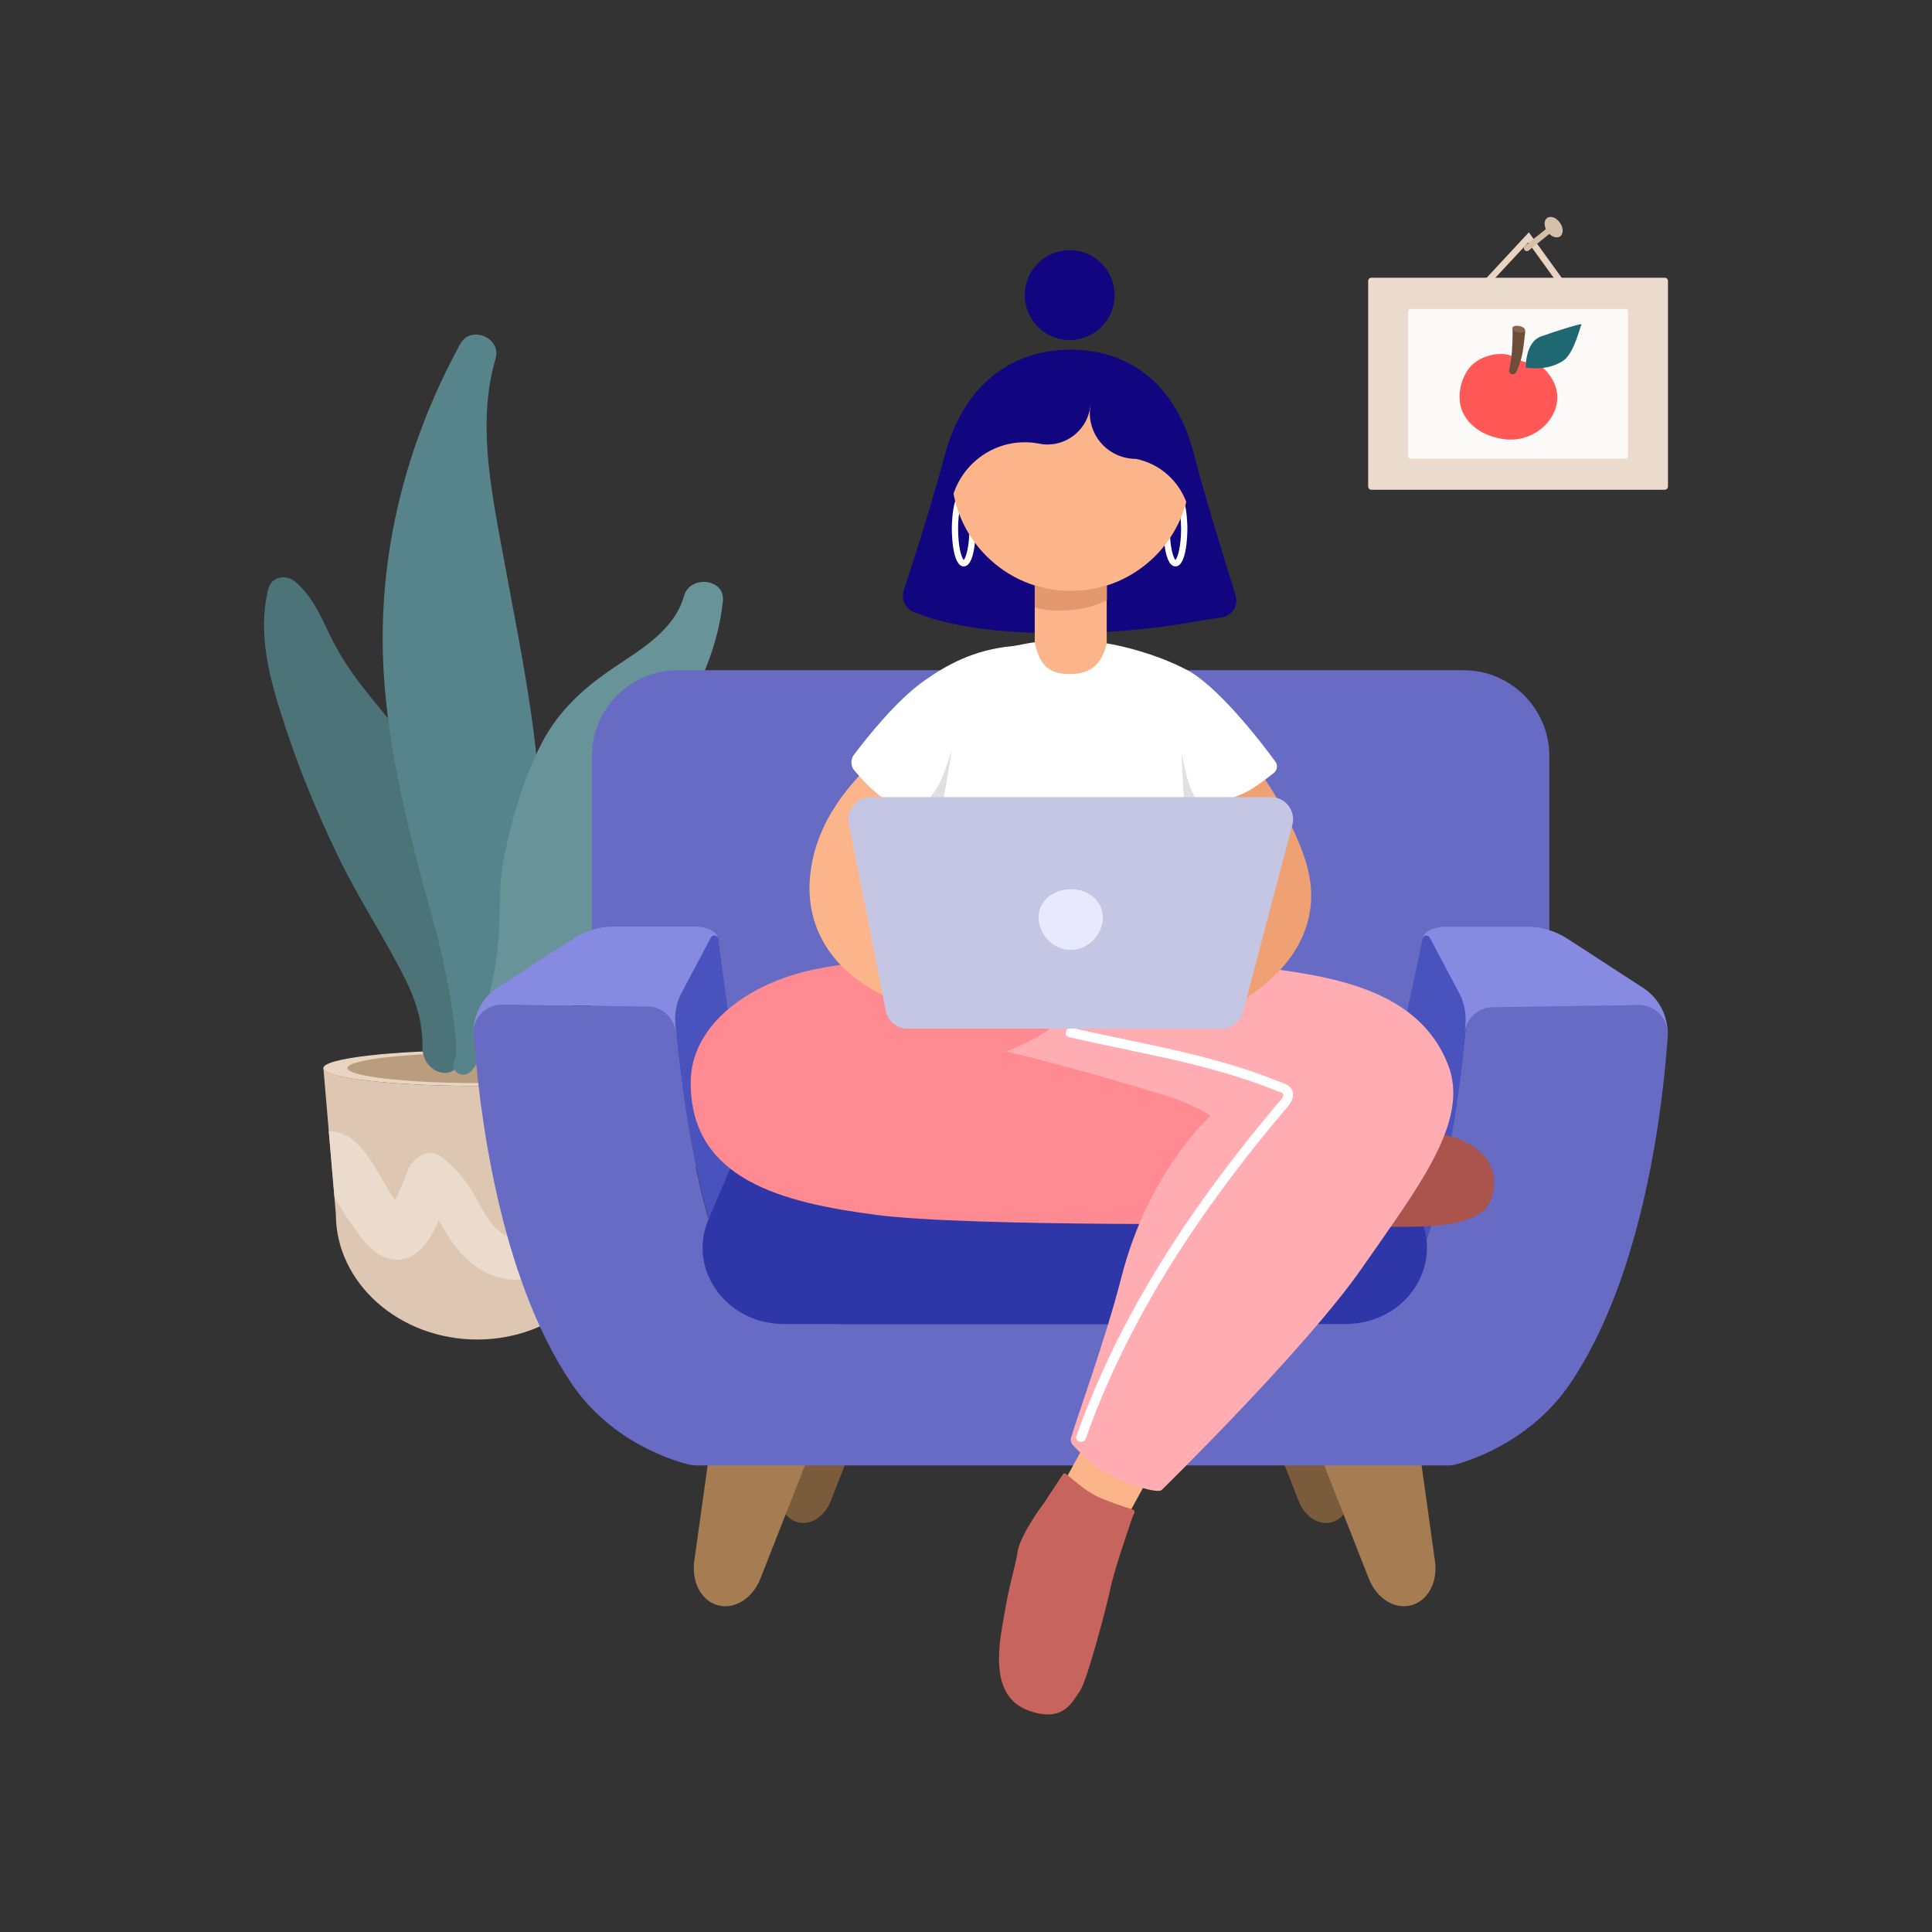
<!-- Generator: Adobe Illustrator 24.1.0, SVG Export Plug-In . SVG Version: 6.00 Build 0)  -->
<svg version="1.1" id="Layer_1" xmlns="http://www.w3.org/2000/svg" xmlns:xlink="http://www.w3.org/1999/xlink" x="0px" y="0px"
     viewBox="0 0 1200 1200" style="enable-background:new 0 0 1200 1200;" xml:space="preserve">
<rect x="0" y="0" width="1200" height="1200" fill="#333333" stroke="none"/>
<style type="text/css">
	.st0{fill:#7A5734;}
	.st1{fill:#DEC7B2;}
	.st2{fill:#E8D4C1;}
	.st3{fill:#BA9C7E;}
	.st4{fill:#EBDBCD;}
	.st5{fill:#4C7378;}
	.st6{fill:#57848A;}
	.st7{fill:#689399;}
	.st8{fill:#7A5B3C;}
	.st9{fill:#A67C52;}
	.st10{fill:#676BC4;}
	.st11{fill:#4A52BD;}
	.st12{fill:#2F37A8;}
	.st13{fill:#868AE0;}
	.st14{fill:#AB534D;}
	.st15{fill:#FCB58A;}
	.st16{fill:#110580;}
	.st17{fill:#001D80;}
	.st18{fill:#FCFAF8;}
	.st19{fill:#FF8A91;}
	.st20{fill:#FFADB2;}
	.st21{fill:#FFFFFF;}
	.st22{fill:#C7645D;}
	.st23{fill:#F0A173;}
	.st24{fill:none;}
	.st25{fill:#E3996D;}
	.st26{fill:#D4BFA9;}
	.st27{fill:#E0E0E0;}
	.st28{fill:#C5C6E3;}
	.st29{fill:#E8E9FF;}
	.st30{fill:none;stroke:#FFB2B1;stroke-width:2;stroke-miterlimit:10;}
	.st31{fill:#FF5856;}
	.st32{fill:#1F6771;}
	.st33{fill:#6B4D3A;}
	.st34{fill:#8A634B;}
</style>
    <g>
	<g>
		<path class="st0" d="M242,839.2c0-0.1,0-0.2,0-0.2c0,0.1,0,0.2,0,0.3C242,839.2,242,839.2,242,839.2z"/>
        <g>
			<g>
				<path class="st1" d="M296.3,674.5c-51.8,0-94-4.8-95.4-10.8l7.7,90.4c0,42.9,39.5,77.9,87.8,77.9h0c48.3,0,87.8-35.1,87.8-77.9
					l7.7-90.5c0,0,0,0,0,0C390.7,669.7,348.4,674.5,296.3,674.5z"/>
			</g>
            <path class="st2" d="M296.3,674.5c-52.6,0-95.3-4.9-95.5-11c0,0,0-0.1,0-0.1c0.4-6.1,43-11,95.5-11c52.5,0,95,4.9,95.5,11
				c0,0,0,0.1,0,0.1C391.6,669.6,348.9,674.5,296.3,674.5z"/>
            <path class="st3" d="M296.3,672.7c-44.4,0-80.4-4.2-80.5-9.3c0,0,0-0.1,0-0.1c0.4-5.1,36.3-9.3,80.5-9.3
				c44.3,0,80.2,4.1,80.5,9.3c0,0,0,0.1,0,0.1C376.7,668.5,340.7,672.7,296.3,672.7z"/>
            <path class="st4" d="M204.2,702.5c6.1,0.2,12.2,2.5,17.4,7.6c9.8,9.5,15.9,24.1,23.8,35.2c3-6,5.6-12.1,7.9-18.4
				c2.8-7.5,12.9-14.5,20.8-8.4c8.4,6.5,14.7,13.9,20.2,23.1c4.7,7.9,8.5,17.3,15.9,23.2c7.1,5.7,15.1,7.4,18-2.8
				c2.6-8.9,1.7-18.5,4.5-27.4c2.4-7.4,6.2-15.2,13.8-18.4c9-3.9,17.7,0.9,25.7,5c4.8,2.4,9.5,5,14.1,7.7l-1.6,19.1
				c-8.2-5.1-18.2-11.4-26.6-12.6c-5.3-0.8-4.9,2.8-5.3,7.8c-0.3,4.5-0.3,9-0.5,13.4c-0.5,9.1-1.8,18.2-7.2,25.7
				c-11.5,16.2-33.1,15.4-48.3,5.1c-8.2-5.5-14.1-12.7-19.3-21c-1.7-2.7-3.3-5.5-5-8.3c-6.5,15.1-16.5,28.7-32.9,23
				c-10.2-3.6-16.8-14.7-22.9-23c-1.9-2.6-5.4-8.8-8.9-14.4L204.2,702.5z"/>
		</g>
        <path class="st5" d="M166.7,365.6c2-7.7,11.1-8.9,16.5-4.4c10.2,8.5,15.5,20.3,21.1,32c5.8,12.3,13.1,23.5,21.5,34.2
			c17.1,21.8,36.1,42.1,48.7,67.1c24.3,48.4,30.1,105.5,13.4,157.3c-0.5,1.6,2.7-6.6-2.5,7.8c-4.7,13-23.2,6-23-9.1
			c0.2-14.8-3.8-28.6-10.4-41.8c-13-26.1-29.3-50.4-42-76.8c-12.8-26.5-24.1-53.8-33.2-81.7C167.9,423,159.5,394.2,166.7,365.6z"/>
        <path class="st6" d="M285.9,213.6c6.5-11.9,25.8-3.8,21.9,9.2c-11.2,38.3-3.2,78.9,3.8,117.2c7.1,39.1,15.3,78,20.2,117.4
			c8.6,70.1,5.8,148.8-38.6,207.3c-4.8,6.3-14.8,1-10.9-6.4c4.4-8.3-6.7-62.9-11.6-80.4c-5-18-10-36.1-14.5-54.2
			c-8.8-35.4-16-71.6-18-108.1C234.4,344.6,251.9,275.8,285.9,213.6z"/>
        <path class="st7" d="M307,603.2c5.2-23.9,1.4-49.1,6.5-72.9c5-23.3,11.8-46.9,22.7-68.2c10.3-20.2,26.1-34.6,44.6-47.1
			c17.4-11.8,38-23.4,44.1-45c3.6-12.8,25.5-10.9,24.1,3.3c-2.9,28.9-15.1,54.4-29.3,79.4c-15.1,26.6-28.3,52-35.8,81.8
			c-12.7,51.1-23.7,117.4-82,133.1C294.8,669.4,295.9,654.2,307,603.2z"/>
	</g>
        <polygon class="st2" points="924.9,176.7 922,174 949.6,144.3 971.2,174.2 967.9,176.5 949.2,150.6 	"/>
        <g>
		<path class="st8" d="M827.1,945.5L827.1,945.5c-7.9,2.1-16.5-3.3-20.3-12.8L786,879.9c-4.6-11.6,0.1-24.3,9.8-26.8l12.9-3.4
			c9.7-2.6,20,6.2,21.8,18.5l7.9,56.2C839.8,934.4,835,943.4,827.1,945.5z"/>
            <path class="st8" d="M495.5,945.5L495.5,945.5c7.9,2.1,16.5-3.3,20.3-12.8l20.8-52.8c4.6-11.6-0.1-24.3-9.8-26.8l-12.9-3.4
			c-9.7-2.6-20,6.2-21.8,18.5l-7.9,56.2C482.7,934.4,487.5,943.4,495.5,945.5z"/>
            <path class="st9" d="M876.5,997.1L876.5,997.1c-10.3,2.7-21.5-4.3-26.3-16.6l-27-68.6c-5.9-15,0.1-31.5,12.8-34.8l16.8-4.4
			c12.6-3.3,26,8,28.3,24l10.2,73C893.1,982.8,886.8,994.4,876.5,997.1z"/>
            <path class="st9" d="M446,997.1L446,997.1c10.3,2.7,21.5-4.3,26.3-16.6l27-68.6c5.9-15-0.1-31.5-12.8-34.8l-16.8-4.4
			c-12.6-3.3-26,8-28.3,24l-10.2,73C429.5,982.8,435.7,994.4,446,997.1z"/>
            <path class="st10" d="M909.2,724.8H420.9c-29.3,0-53.2-23.9-53.2-53.2V469.5c0-29.3,23.9-53.2,53.2-53.2h488.2
			c29.3,0,53.2,23.9,53.2,53.2v202.1C962.4,700.9,938.4,724.8,909.2,724.8z"/>
            <path class="st10" d="M927.6,625.3c-9,0.1-16.5,7-17.3,16c-3.3,34.4-13,112.7-34.2,151.7c-14.6,26.8-57.4,29.3-68.8,29.4H522.9
			c-11.4-0.2-54.2-2.6-68.8-29.4c-21.2-39-31-117.2-34.2-151.7c-0.9-9-8.3-15.8-17.3-16l-90.4-1.3c-10.3-0.1-18.6,8.5-17.9,18.9
			c3,42.9,14.8,148.4,60.6,216.3c24.9,36.8,63.6,48.2,73.3,50.5c1.4,0.3,2.8,0.5,4.2,0.5h467.2c1.6,0,3.2-0.2,4.7-0.6
			c12.5-3.5,47.7-16,71-50.3c45.9-67.8,57.7-173.4,60.6-216.3c0.7-10.3-7.5-19-17.9-18.9L927.6,625.3z"/>
            <path class="st11" d="M522.9,822.4h284.3c11.4-0.2,54.2-2.6,68.8-29.4c22.5-41.3,32.1-126.8,34.8-157.5c0.6-6.5-0.8-12.9-3.8-18.6
			l-18.8-35.4c-1.1-2-4-1.5-4.4,0.6c-5.1,25.4-24.1,116-34,122.6c-11.6,7.7-363.3,1-376.8,0c-11.5-0.8-23.5-94.1-26.8-121.6
			c-0.3-2.3-3.4-2.9-4.5-0.8l-18.2,34.3c-3.2,6-4.5,12.7-3.9,19.4c2.7,30.4,12.3,115.9,34.7,157
			C468.7,819.8,511.5,822.2,522.9,822.4z"/>
            <path class="st12" d="M834.9,822.4H487.6c-1,0-2,0-2.9-0.1c-34.9-1.3-57.5-34.8-44.7-64.8l15.8-37c1.4-3.2,2.5-6.5,3-9.9
			c3.2-21.8,36.4-39.1,66.3-39.1h272.5c29.9,0,63,17.3,66.3,39.1c0.5,3.4,1.6,6.7,3,9.9l15.8,37c12.8,30-9.8,63.5-44.7,64.8
			C836.9,822.4,835.9,822.4,834.9,822.4z"/>
            <path class="st13" d="M419.4,635.9c-0.6-6.7,0.8-13.5,3.9-19.4l18.2-34.3l0,0h0c1-1.9,3.8-1.5,4.4,0.5l0,0c0,0-0.4-6.3-13.5-7.2
			h-51.2c-8.9,0-17.6,2.6-25.1,7.4l-46.9,30.4c-9.9,6.4-15.7,17.7-15.1,29.5c-0.7-10.3,7.5-19,17.9-18.9l90.4,1.3
			c8.4,0.1,15.5,6.2,17.1,14.3l0.1,0.1l0,0C419.6,638.4,419.5,637.1,419.4,635.9z"/>
            <path class="st13" d="M910.2,636.1c0.6-6.7-0.8-13.5-4-19.5L888,582.3l0,0h0c-1-1.9-3.8-1.5-4.4,0.5l0,0c0,0,0.4-6.3,13.5-7.2
			h51.3c8.9,0,17.7,2.6,25.1,7.4l47.1,30.6c10,6.5,15.7,17.8,15.1,29.6c0.7-10.3-7.6-19.1-17.9-18.9l-90.7,1.3
			c-8.5,0.1-15.6,6.2-17.2,14.4l-0.1,0.1l0,0C910,638.6,910.1,637.3,910.2,636.1z"/>
	</g>
        <path class="st14" d="M896,704.7c0,0,14.7,1.7,25.3,12.6c10.6,10.9,7.1,29.2,0,34.9c-12.3,9.8-36,9.8-53.8,9.8s-29.7-4-29.7-4
		l22.8-56.5C860.6,701.5,874.9,699,896,704.7z"/>
        <path class="st15" d="M685.4,875.9c-8.8,16-17.5,31.9-26.3,47.9c-5.9,10.7,2.2,25.2,12.5,29.3c12.4,5,23.4-1.8,29.3-12.5
		c8.8-16,17.5-31.9,26.3-47.9c5.9-10.7-2.2-25.2-12.5-29.3C702.3,858.4,691.3,865.2,685.4,875.9L685.4,875.9z"/>
        <path class="st16" d="M767.5,370c0,0-19.4-62-26-88.1c-10.1-40.4-37.6-64.7-76.5-64.7c-39.4,0-67.1,24.7-78,64.9
		c-11.1,41.4-25.7,84.6-25.7,84.6c-1.7,5.5,1,11.4,6.3,13.5c12.5,5,38.7,13.8,97.3,13c52.3-0.7,79.4-8.1,93-9.5
		C764.8,383.1,769.3,376.5,767.5,370z"/>
        <path class="st15" d="M687.4,350.5h-44.7v77.3c0,5.8,4.7,10.5,10.5,10.5h23.7c5.8,0,10.5-4.7,10.5-10.5V350.5z"/>
        <polygon class="st17" points="634.8,244.4 634.8,244.4 634.8,244.4 	"/>
        <circle class="st16" cx="664.4" cy="183.3" r="27.9"/>
        <path class="st4" d="M1034,304.2H851.8c-1.1,0-2-0.9-2-2V174.5c0-1.1,0.9-2,2-2H1034c1.1,0,2,0.9,2,2v127.8
		C1036,303.3,1035.1,304.2,1034,304.2z"/>
        <path class="st18" d="M1009.7,284.9H876.1c-0.9,0-1.5-0.7-1.5-1.5v-90c0-0.9,0.7-1.5,1.5-1.5h133.6c0.9,0,1.5,0.7,1.5,1.5v90
		C1011.2,284.2,1010.5,284.9,1009.7,284.9z"/>
        <path class="st19" d="M429,672.5c0-35.3,34.4-59.8,70.4-68.9c73.4-18.7,202.3,5.7,202.3,5.7l-68.1,43.3c0,0,62.5,17.4,78.1,20.7
		c15.6,3.3,117.1,29.8,118.8,32.4c1.7,2.5-37.4,54.3-37.4,54.3s-190.3,2.2-248.8-5.4C485.7,746.9,429,732.7,429,672.5z"/>
        <path class="st20" d="M625,653.1c30.9,7.2,76.9,20.5,97.6,27c21.2,6.6,29.3,13,29.3,13s-38.5,33.8-55.5,100.7
		c-9.6,37.6-27.9,87.9-31.1,99c-0.5,1.7-0.1,3.5,1.1,4.8c3.7,4,12.3,12.7,21.5,17.7c11.2,6.2,31.7,13,33.8,10
		c0,0,89.5-87.6,124.4-137.9c34.9-50.3,67.1-91.1,53.3-126.1c-11.3-28.7-36.3-45.6-77.9-54.4c-63.6-13.3-137.6-8.1-137.6-8.1
		s-4.3,11-21.1,30.4C648.8,645.5,624.3,653,625,653.1z"/>
        <path class="st21" d="M598.6,351.8c-7.2,0-7.4-20.9-7.4-23.3s0.2-23.3,7.4-23.3c7.2,0,7.4,20.9,7.4,23.3S605.8,351.8,598.6,351.8z
		 M598.6,309.2c-1.3,1.3-3.5,8.2-3.5,19.3c0,11,2.1,18,3.5,19.3c1.3-1.3,3.5-8.2,3.5-19.3C602,317.4,599.9,310.4,598.6,309.2z"/>
        <path class="st21" d="M730.1,351.8c-7.2,0-7.4-20.9-7.4-23.3s0.2-23.3,7.4-23.3c7.2,0,7.4,20.9,7.4,23.3S737.3,351.8,730.1,351.8z
		 M730.1,309.2c-1.3,1.3-3.5,8.2-3.5,19.3c0,11,2.1,18,3.5,19.3c1.3-1.3,3.5-8.2,3.5-19.3C733.5,317.4,731.4,310.4,730.1,309.2z"/>
        <circle class="st15" cx="665.1" cy="293" r="74.1"/>
        <path class="st16" d="M589.5,298.5c0.1,1.2,0.2,2.4,0.3,3.5c0,0.1,0,0.3,0.1,0.4c0.2,1.3,0.3,2.6,0.5,3.8c0,0,0,0.1,0,0.1
		c0.2,1.4,0.5,2.7,0.8,4c5-20.4,23.4-35.6,45.3-35.6c2.7,0,5.4,0.2,8,0.7c1.9,0.4,4,0.7,6,0.7c13.8,0,25.2-10.4,26.7-23.8
		c0,0,0.1,0,0.1-0.1c-0.2,1.4-0.4,2.8-0.4,4.3c0,15.8,12.8,28.5,28.5,28.5c0,0,0.1,0,0.1,0c15.4,3.1,27.7,14.5,32.2,29.4
		c0,0,0,0,0,0c0.9-3.3,1.7-6.7,2.2-10.1c0-0.1,0-0.3,0-0.4c0.2-1.4,0.4-2.9,0.5-4.4c0-0.4,0.1-0.7,0.1-1.1c0.1-1.6,0.2-3.3,0.2-4.9
		c0-1.4,0-2.8-0.1-4.1c0-0.4-0.1-0.8-0.1-1.2c-0.1-1-0.1-1.9-0.2-2.9c0-0.4-0.1-0.9-0.2-1.3c-0.1-0.9-0.2-1.8-0.4-2.7
		c-0.1-0.4-0.2-0.9-0.2-1.3c-0.2-0.9-0.3-1.8-0.5-2.7c-0.1-0.4-0.2-0.8-0.3-1.2c-0.2-0.9-0.5-1.9-0.7-2.8c-0.1-0.3-0.2-0.7-0.3-1
		c-0.3-1-0.6-2-0.9-3c-0.1-0.3-0.2-0.5-0.3-0.8c-0.4-1.1-0.8-2.2-1.2-3.2c-0.1-0.1-0.1-0.3-0.2-0.4c-0.5-1.2-1-2.4-1.6-3.6
		c0,0,0,0,0,0c-6.5-13.9-17.2-25.5-30.4-33.2c0,0,0,0,0,0c-4.2-2.4-8.6-4.5-13.2-6.1c-0.2-0.1-0.3-0.1-0.5-0.2
		c-1.3-0.5-2.7-0.9-4-1.3c-0.2-0.1-0.4-0.1-0.7-0.2c-3-0.8-6-1.4-9.1-1.9c-0.4-0.1-0.8-0.1-1.2-0.1c-1.2-0.1-2.3-0.3-3.5-0.4
		c-0.4,0-0.9-0.1-1.3-0.1c-1.5-0.1-3.1-0.2-4.7-0.2c-41.8,0-75.7,33.9-75.7,75.7c0,1.4,0,2.8,0.1,4.2
		C589.5,298,589.5,298.2,589.5,298.5z"/>
        <path class="st22" d="M648.4,933.6c-1.6,2-15.2,20.7-16.4,30.6c-0.9,6.9-5,19.5-7.8,36.3c-2.8,16.8-11.6,52.4,14.5,61.9
		c22,8.1,27.3-5.6,32-12s17.7-57,18.7-62.4c1.9-11,14.1-45.9,14.1-45.9c1.4-2.9,2.1-4-1-4.9c-5.8-1.7-14.7-4.8-21.2-7.8
		c-7-3.3-14.1-9.8-18.1-13c-1.4-1.2-2.2-2-3.2-0.4C660,916,648.5,933.5,648.4,933.6z"/>
        <path class="st15" d="M546,469.8c-23,20.5-41.3,46.1-43.1,77.8c-1.8,32.7,17.9,57.7,46.5,70.9c8.5,4,18.8,2.4,23.9-6.3
		c4.4-7.5,2.3-19.9-6.3-23.9c-19-8.8-32-21.6-29-43.9c2.8-20.7,17.7-36.7,32.6-50C587.5,479.6,562.7,454.9,546,469.8L546,469.8z"/>
        <path class="st23" d="M750.2,494.4c7.7,10,14.2,20.7,19.8,32c4.7,9.6,10.9,20.9,9.7,32c-2.5,22.9-27.8,35.4-45.7,45.1
		c-19.7,10.7-2.2,40.9,17.6,30.1c27.3-14.8,56.5-34.2,62-67.4c2.8-17.1-2.1-32.5-9.1-48c-6.6-14.7-14.3-28.7-24.2-41.5
		c-5.8-7.4-15-11.5-23.9-6.3C749.1,474.8,744.4,486.9,750.2,494.4L750.2,494.4z"/>
        <path class="st21" d="M737.2,416.1c-19-10-40.4-15-49.8-16.5c-2.9,12.3-9.3,19.1-23.1,19.1c-14.1,0-18.9-7.1-21.6-19.7
		c-2.9,0.1-11.6,2.1-13.6,2.3c-24.8,2.2-41.9,12.3-54.6,21.2c-17.6,12.2-36.4,36.1-44.1,46.3c-2.2,2.9-2.1,6.9,0.2,9.7
		c4.2,5,11.3,12.8,18.5,17.6c12.8,8.5,34.1,8.5,34.1,8.5l3.2-29.4c0,0-5.4,32-6.5,53.2c-1.3,23.1,0,43.8,0,43.8l161.7,3.3
		c0,0,5.9-22.9,2.4-54.6c-0.9-8.2-9.8-43.3-9.8-43.3l7.5,23.3c0,0,11.3,0.4,30.6-8.1c5.9-2.6,14.1-8.9,18.9-12.7
		c2.2-1.7,2.6-4.9,0.9-7.1C783.5,461.1,756.5,426.2,737.2,416.1z"/>
        <path class="st24" d="M642.7,363.6v-13.1h44.7v13.1c28.5-9,49.6-34.9,51.5-65.9c-2.4-38.7-34.6-69.4-73.9-69.4
		c-39.3,0-71.5,30.7-73.9,69.4C593.1,328.7,614.2,354.5,642.7,363.6z"/>
        <path class="st25" d="M665.1,367c-7.8,0-15.3-1.2-22.4-3.5v13.8c7.1,2.2,14.8,2.3,22.7,1.6c10.5-1,15-3,22.1-6v-9.4
		C680.4,365.8,672.9,367,665.1,367z"/>
        <g>
		<path class="st26" d="M948.4,156c-0.5,0-1.1-0.2-1.5-0.7c-0.7-0.8-0.5-2,0.3-2.6l14.7-11.8c0.8-0.6,2-0.5,2.6,0.3
			c0.7,0.8,0.5,2-0.3,2.6l-14.7,11.8C949.2,155.8,948.8,156,948.4,156z"/>
            <ellipse transform="matrix(0.821 -0.572 0.572 0.821 92.256 576.694)" class="st26" cx="964.5" cy="141.4" rx="4.8" ry="7"/>
	</g>
        <path class="st21" d="M664.1,644.2c25.8,6,51.9,10.7,77.6,17.1c12.8,3.2,25.5,6.8,37.9,11.2c2.9,1,5.8,2.1,8.6,3.2
		c1.4,0.6,2.9,1.1,4.3,1.7c1,0.4,3.6,1,4.4,1.9c1.2,1.6-2.4,5-3.3,6.1c-2.2,2.6-4.3,5.1-6.4,7.7c-31.8,38.4-60.9,79.1-84.7,123
		c-13.2,24.4-24.6,49.7-33.9,75.8c-1.3,3.6,4.5,5.2,5.8,1.6c17-48.2,41.8-93.3,70.7-135.2c14.6-21.1,30.2-41.5,46.6-61.3
		c2-2.5,4.1-4.9,6.1-7.3c1.9-2.2,4-4.4,4.9-7.2c0.8-2.6,0.5-5.4-1.5-7.3c-2-2-5.3-2.8-7.8-3.8c-12.5-5.1-25.4-9.2-38.4-12.8
		c-29.4-8.1-59.5-13.3-89.2-20.2C661.9,637.6,660.3,643.3,664.1,644.2L664.1,644.2z"/>
        <path class="st27" d="M570.4,503.8c0,0,9.7-10.3,13.2-17.4c3.5-7.2,7.6-20.6,7.6-20.6s-3,19.7-4.8,28.2
		c-2.5,11.9-5.4,17.6-5.4,17.6l-9.3-0.5c0,0-0.4-1.7-0.6-3.5C570.8,505.8,570.4,503.8,570.4,503.8z"/>
        <path class="st27" d="M750.2,507.4c0,0-8.4-11.3-11.1-18.8s-5.2-21.3-5.2-21.3s0.7,19.9,1.5,28.5c1.2,12.1,3.4,18.1,3.4,18.1
		l9.3,0.5c0,0,0.6-1.7,1-3.4C749.6,509.4,750.2,507.4,750.2,507.4z"/>
        <path class="st28" d="M758.7,638.9h-195c-6.5,0-12.2-4.6-13.5-11.1l-23-116.3c-1.7-8.5,4.8-16.4,13.5-16.4h248.7
		c9,0,15.6,8.5,13.3,17.2L772,628.7C770.4,634.7,764.9,638.9,758.7,638.9z"/>
        <g>
		<path class="st29" d="M685,571.1c-0.8,10.4-9.7,18.9-19.9,18.9c-10.2,0-19.1-8.4-20-18.8s8.1-18.9,19.9-18.9
			C676.9,552.2,685.8,560.7,685,571.1z"/>
	</g>
        <g>
		<g>
			<path class="st30" d="M882,247.9"/>
		</g>
	</g>
        <g>
		<path class="st31" d="M914.6,226.4c6.2-5.8,17.9-8.4,24.8-5.1c6.9,3.3,4.5,2.6,6.9,3.3c2.4,0.7,6.8-0.3,10.9,2.9
			c4.7,3.7,13.5,13.8,8.7,27c-4.1,11.2-17.2,20.8-33,18.1c-15.8-2.7-23.6-12.1-25.6-20.1C904.9,243.1,908.6,232,914.6,226.4z"/>
            <path class="st32" d="M947.7,228.3c0,0-0.5-15.7,9.4-19.3s25.9-8.5,25.2-7.5c-0.7,0.9-4.6,18-11.3,22.5
			C960.9,230.9,947.7,228.3,947.7,228.3z"/>
            <path class="st33" d="M937.3,230.4c0,0,1.5-7.6,1.8-12.2c0.6-9.3,0.4-13.9,0.4-13.9l7.9,1.3c0,0-1.1,10.9-2,14.9
			c-1.6,7.1-4,11.3-4,11.3s-1.5,1.2-2.8,0.5C937.2,231.5,937.3,230.4,937.3,230.4z"/>

            <ellipse transform="matrix(0.196 -0.981 0.981 0.196 557.386 1089.757)" class="st34" cx="943.4" cy="204.9" rx="2" ry="4"/>
	</g>
</g>
</svg>
